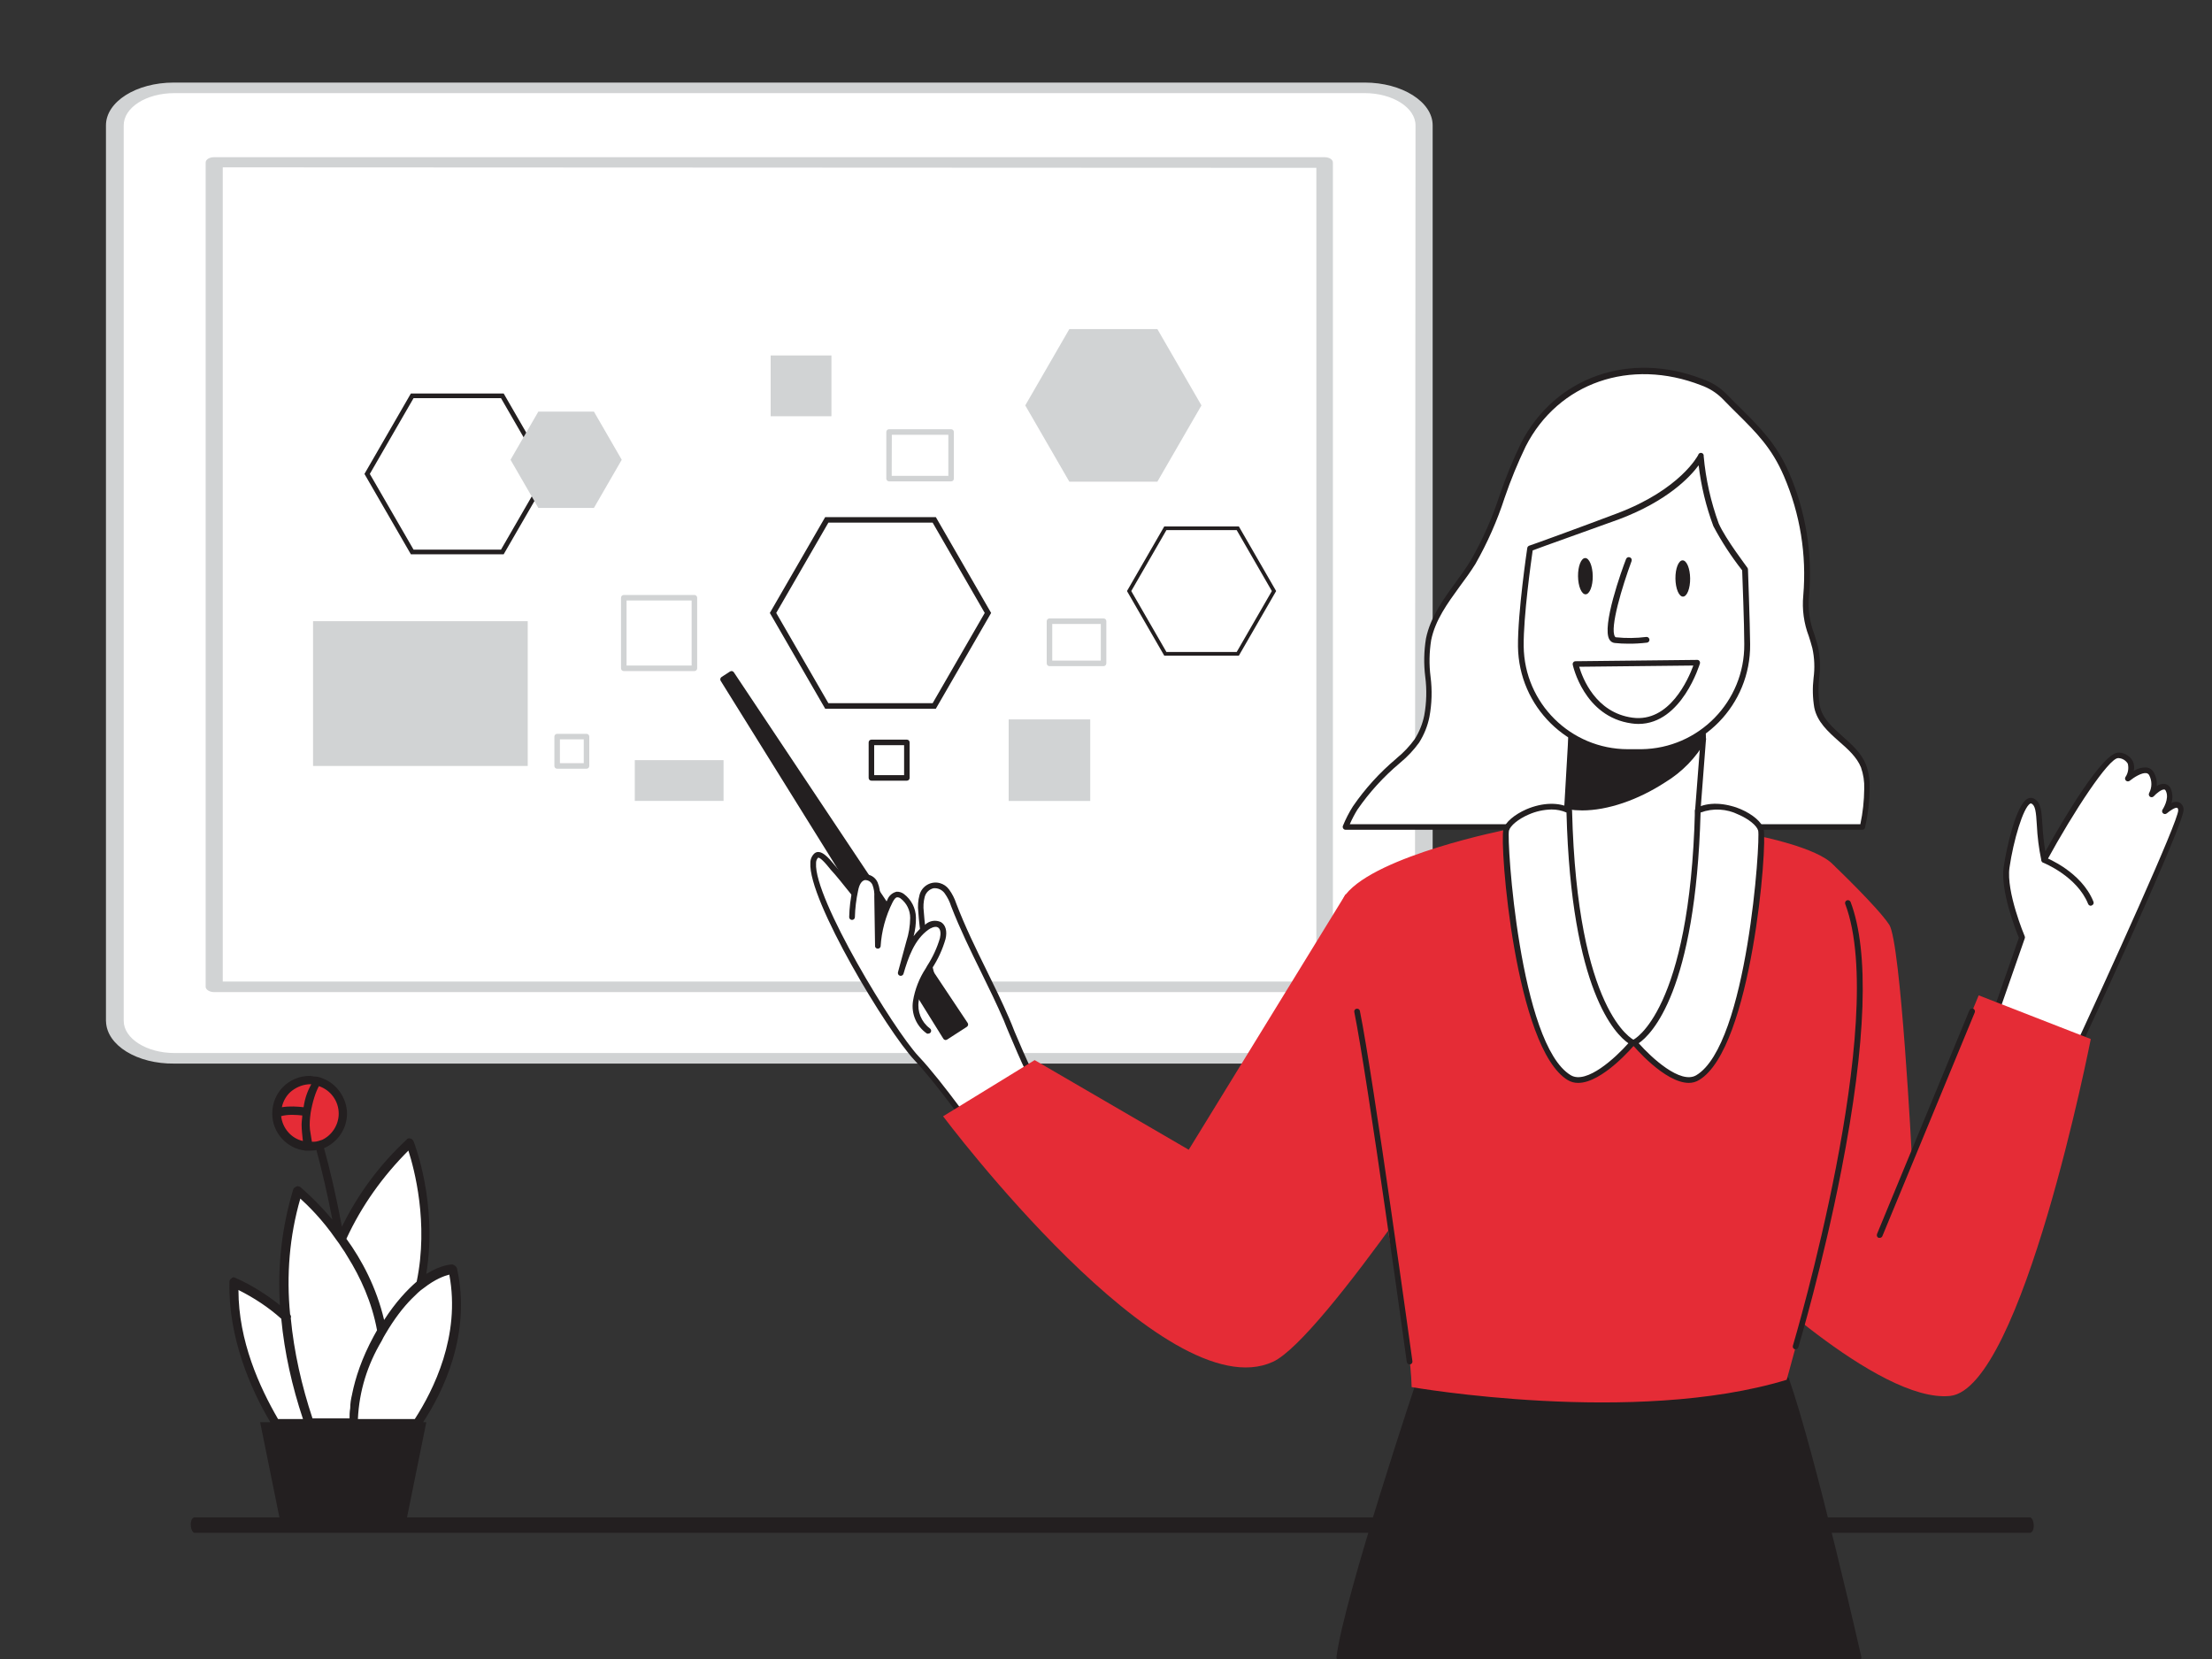 <?xml version="1.0" encoding="UTF-8"?><svg id="Calque_1" xmlns="http://www.w3.org/2000/svg" viewBox="0 0 400 300"><rect x="0" y="0" width="400" height="300" fill="#333333" stroke="none"/><defs><style>.cls-1{stroke-width:.84px;}.cls-1,.cls-2,.cls-3{fill:none;stroke:#231f20;stroke-miterlimit:10;}.cls-3{stroke-width:.67px;}.cls-4{fill:#231f20;}.cls-4,.cls-5,.cls-6,.cls-7{stroke-width:0px;}.cls-5{fill:#d1d3d4;}.cls-6{fill:#fff;}.cls-7{fill:#e52c36;}</style></defs><g id="fondamental"><circle class="cls-7" cx="56.05" cy="201.26" r="6.01"/><path class="cls-6" d="M81.82,229.45s-2.43,0-5.89,2.77c3-13.52-1.85-25.54-1.85-25.54-5.2,4.97-9.48,10.86-12.48,17.33-3.93-5.55-7.86-8.67-7.86-8.67-2.31,7.28-3,15.02-2.2,22.65-2.77-2.54-5.89-4.51-9.36-6.12-.23,9.94,3.7,19.07,7.51,25.31h25.77c3.47-5.08,9.01-15.72,6.36-27.73Z"/><path class="cls-4" d="M82.63,229.34c-.12-.35-.46-.58-.81-.69-.12,0-1.96,0-4.74,1.73,2.08-12.71-2.08-23.46-2.31-24.04-.12-.23-.35-.46-.58-.46-.23-.12-.58,0-.69.23-4.85,4.51-8.78,9.82-11.67,15.72-1.04-5.55-2.2-10.52-3.24-14.21,2.43-1.04,4.16-3.47,4.16-6.24s-1.85-5.43-4.39-6.36c-.46-.23-1.04-.35-1.5-.35-.23,0-.58-.12-.81-.12-3.81,0-6.82,3-6.82,6.82,0,3.47,2.66,6.36,6.01,6.7h.81c.35,0,.81,0,1.16-.12.92,3.35,1.96,7.74,2.89,12.6-3-3.58-5.55-5.66-5.78-5.89-.23-.12-.46-.23-.69-.12-.23.12-.46.23-.58.46-2.08,6.82-2.89,13.98-2.43,21.03-2.43-1.96-5.2-3.7-8.09-4.97-.23-.12-.46-.12-.69.12-.23.12-.35.35-.35.69-.23,9.94,3.81,19.3,7.4,25.31h-1.85l3.7,18.26h22.65l3.7-18.26h-.58c3.58-5.43,8.78-15.95,6.12-27.85ZM50.85,201.83c1.27-.35,2.77-.23,3.81-.12,0,.46-.12,1.04-.12,1.62,0,.92.12,1.96.23,3-2.08-.46-3.7-2.31-3.93-4.51ZM54.9,200.22h0c-1.04-.12-2.54-.23-3.93,0,.23-1.16.92-2.31,1.85-3,.92-.69,2.08-1.16,3.35-1.16h.12c-.58,1.04-1.16,2.43-1.39,4.16ZM56.75,206.46h-.35c-.12-.81-.23-1.5-.35-2.2h0c-.12-1.04,0-2.08.12-3,.35-2.08.92-3.81,1.5-4.85,2.08.69,3.58,2.66,3.58,4.97,0,2.08-1.27,3.93-3,4.74-.46.12-.92.35-1.5.35ZM73.85,208.07c1.04,3.24,3.7,13.06,1.5,23.69-1.73,1.5-3.81,3.7-5.89,6.93-1.39-5.89-4.04-10.86-6.82-14.68,2.77-6.01,6.59-11.32,11.21-15.95ZM50.28,256.61c-3.35-5.78-7.16-14.1-7.16-23.34,2.77,1.39,5.43,3.12,7.74,5.2.58,6.12,1.96,12.25,3.93,18.14h-4.51ZM63.68,252.1c-.23.92-.35,1.73-.35,2.54-.12.69-.12,1.27-.12,1.85h-6.7c-1.96-5.89-3.35-12.02-3.93-18.14.12-.23,0-.46-.12-.69-.69-7.05-.12-14.1,1.85-20.92,1.27,1.16,3.93,3.7,6.47,7.4h0c.35.46.69.92,1.04,1.5.35.46.69,1.04,1.04,1.62,2.31,3.7,4.39,8.2,5.32,13.29l-.58,1.04c-2.2,4.04-3.35,7.63-3.93,10.52h0ZM64.72,256.61h0c.23-5.08,1.73-9.82,4.28-14.1.23-.46.46-.92.69-1.27,1.62-2.77,3.24-4.85,4.74-6.36.81-.81,1.5-1.5,2.2-1.96,2.08-1.62,3.7-2.2,4.62-2.43,2.08,11.09-2.89,20.92-6.24,26.12h-10.28Z"/></g><path class="cls-6" d="M257.57,22.76v161.92c0,3.83-4.8,6.87-10.88,6.87H31.54c-5.97,0-10.88-3.04-10.88-6.87V22.76c0-3.83,4.8-6.87,10.88-6.87h215.15c5.97,0,10.88,3.04,10.88,6.87Z"/><path class="cls-5" d="M19.16,184.68V22.67c0-4.26,5.44-7.74,12.27-7.74h215.37c6.72,0,12.27,3.48,12.27,7.74v161.92c0,4.26-5.44,7.74-12.27,7.74H31.54c-6.72.09-12.27-3.3-12.37-7.65h0ZM255.97,22.67c0-3.22-4.16-5.83-9.17-5.83H31.54c-5.12,0-9.17,2.61-9.17,5.83h0v161.92c0,3.22,4.16,5.83,9.17,5.83h215.15c5.12,0,9.17-2.61,9.17-5.83l.11-161.92Z"/><path class="cls-5" d="M37.19,178.45V29.39c0-.52.64-.96,1.49-.96h200.86c.85,0,1.49.43,1.49.96v149.05c0,.52-.64.96-1.49.96H38.68c-.75,0-1.49-.43-1.49-.96h0ZM40.28,30.26v147.23h197.76V30.35l-197.76-.09Z"/><path class="cls-4" d="M366.96,277.18H35.29c-.35.09-.7-.43-.78-1.22s.17-1.48.61-1.57h331.85c.35-.09.7.43.78,1.22s-.17,1.48-.61,1.57c0,0-.09,0-.17,0Z"/><rect class="cls-6" x="69.52" y="71.79" width="36.76" height="25.79"/><rect class="cls-5" x="56.61" y="112.33" width="38.82" height="26.18"/><rect class="cls-6" x="139.36" y="93.1" width="36.02" height="28.56"/><rect class="cls-5" x="182.4" y="130.09" width="14.75" height="14.75"/><rect class="cls-6" x="112.8" y="108.09" width="12.77" height="12.77"/><path class="cls-5" d="M125.57,121.35h-12.77c-.28,0-.5-.22-.5-.5v-12.76c0-.28.22-.5.5-.5h12.77c.28,0,.5.22.5.5v12.76c0,.28-.22.5-.5.5ZM113.3,120.35h11.77v-11.76h-11.77v11.76Z"/><rect class="cls-6" x="160.77" y="78.12" width="11.24" height="8.43"/><path class="cls-5" d="M171.99,87.05h-11.22c-.27,0-.49-.23-.5-.5v-8.43c0-.28.22-.5.5-.5h11.22c.28,0,.5.22.5.5v8.43c0,.28-.22.5-.5.5ZM161.25,86.05h10.24v-7.43h-10.22l-.02,7.43Z"/><rect class="cls-6" x="157.57" y="134.25" width="6.41" height="6.41"/><path class="cls-4" d="M163.99,141.17h-6.41c-.28,0-.5-.22-.5-.5v-6.42c0-.28.22-.5.5-.5h6.41c.28,0,.5.22.5.5v6.42c0,.28-.22.5-.5.5ZM158.08,140.17h5.41v-5.42h-5.41v5.42Z"/><rect class="cls-5" x="114.79" y="137.46" width="16.05" height="7.37"/><rect class="cls-6" x="100.75" y="133.2" width="5.32" height="5.32"/><path class="cls-5" d="M106.06,139.01h-5.31c-.28,0-.5-.22-.5-.5v-5.31c0-.28.22-.5.5-.5h5.31c.28,0,.5.22.5.5v5.31c0,.28-.22.5-.5.5ZM101.25,138.01h4.31v-4.31h-4.31v4.31Z"/><rect class="cls-5" x="139.36" y="64.28" width="10.99" height="10.99"/><rect class="cls-6" x="189.78" y="112.33" width="9.78" height="7.62"/><path class="cls-5" d="M199.56,120.46h-9.78c-.28,0-.5-.22-.5-.5v-7.63c0-.28.22-.5.5-.5h9.78c.28,0,.5.22.5.5v7.62c0,.28-.21.5-.49.51,0,0,0,0-.01,0ZM190.28,119.46h8.78v-6.63h-8.78v6.63Z"/><path class="cls-6" d="M360.11,185.57l5.58-15.95s-3.45-8.15-2.79-12.72,2.79-12.8,4.65-12,.8,4.51,2.13,10.63c0,0,10.63-19.41,13.56-18.88s2.39,2.78,1.59,4.18c0,0,3.19-2.71,4.26-.85.61,1.16.61,2.56,0,3.72,0,0,2.26-2.53,3.05-.8s-.66,3.86-.66,3.86c0,0,2.66-2.53,2.92-.27s-20.33,46.52-20.33,46.52"/><path class="cls-4" d="M374.07,193.53c-.08,0-.15-.02-.22-.05-.26-.12-.37-.42-.25-.68,0,0,0,0,0,0,8.17-17.56,20.32-44.37,20.29-46.26,0-.25-.1-.43-.19-.46-.32-.12-1.24.46-1.87,1-.22.19-.55.16-.73-.05-.15-.17-.17-.42-.05-.62,0,0,1.29-1.91.62-3.34-.12-.28-.25-.3-.3-.3-.47-.07-1.42.69-1.9,1.22-.18.2-.47.23-.69.08-.21-.16-.27-.45-.14-.68.53-1,.53-2.21,0-3.21-.1-.2-.29-.33-.51-.37-.81-.14-2.25.76-3,1.37-.2.16-.48.16-.67,0-.19-.16-.24-.43-.12-.65.49-.71.64-1.6.43-2.44-.36-.59-.98-.96-1.67-1h-.07c-1.69,0-8,9.57-12.94,18.62-.13.25-.44.34-.69.21-.13-.07-.23-.2-.26-.35-.45-2.13-.72-4.29-.82-6.46-.14-2.28-.26-3.49-1-3.81h-.18c-1.29.72-3.05,6.71-3.76,11.58-.64,4.36,2.72,12.36,2.76,12.44.05.12.05.25,0,.37l-5.58,16c-.09.28-.39.42-.67.33-.28-.09-.42-.39-.33-.67l5.52-15.77c-.53-1.27-3.38-8.48-2.75-12.8.51-3.53,2.24-11.19,4.28-12.33.33-.2.73-.23,1.09-.08,1.37.59,1.47,2.22,1.63,4.7.09,1.65.26,3.29.53,4.92,3.12-5.62,10.59-18.4,13.41-17.89,1.02.07,1.93.66,2.42,1.56.24.55.29,1.16.16,1.75.71-.46,1.55-.68,2.39-.62.52.09.98.41,1.23.88.43.75.62,1.62.53,2.48.42-.3.94-.44,1.46-.4.49.08.91.41,1.09.88.34.82.38,1.74.11,2.59.4-.23.88-.28,1.33-.16.53.23.87.75.87,1.32.26,2.29-16.94,39.39-20.39,46.8-.06.18-.21.32-.4.35Z"/><path class="cls-4" d="M257.33,247.75s-13.86,41.3-15.16,52h93.94s-8.32-36.75-13.06-50.23l-65.72-1.77Z"/><path class="cls-4" d="M336.11,300.24h-93.94c-.14,0-.28-.06-.37-.17-.1-.11-.14-.25-.13-.39,1.3-10.62,14.62-50.4,15.19-52.09.06-.21.25-.35.47-.34h0l65.73,1.76c.2,0,.38.14.45.33,4.69,13.36,13,49.92,13.08,50.29.06.28-.12.54-.4.6-.03,0-.06,0-.09,0h.01ZM242.74,299.24h92.75c-1.1-4.8-8.44-36.66-12.79-49.25l-65-1.74c-1.34,3.97-13.38,40.23-14.96,50.99h0Z"/><path class="cls-6" d="M178.45,207.91s-7.78-11.29-12.7-16.51-22-33.56-18.14-36.66c.87-.7,2.67,1.8,3,2.17,1.51,1.61,4.57,5.65,6,7.32.77.89-1.09,2.5-.32,3.39.58.67,1.34,1.06,1.89,1.73,1.28,1.37,2.8,2.51,4.49,3.34l5.69,3.27c-.96-3.63-1.58-7.35-1.85-11.1-.12-.96-.06-1.93.19-2.87.27-.95,1.04-1.68,2-1.9.94-.08,1.86.34,2.43,1.09.55.76.97,1.59,1.26,2.48,2.72,7.13,6.52,13.71,9.51,20.67,2.37,5.48,4.62,11.37,8.1,16.28l-11.55,7.3Z"/><path class="cls-4" d="M178.46,208.4c-.17,0-.33-.09-.43-.23-.08-.11-7.81-11.32-12.66-16.45s-19.29-29-18.83-35.71c0-.65.27-1.26.75-1.7,1.13-.91,2.66.95,3.49,1.95.1.12.17.22.22.27.91,1,2.31,2.72,3.67,4.42.92,1.15,1.78,2.23,2.37,2.91s.22,1.55-.08,2.24-.4,1-.24,1.15c.26.29.55.56.87.79.37.3.7.63,1,1,1.24,1.32,2.71,2.41,4.34,3.22l4.7,2.65c-.8-3.28-1.33-6.63-1.57-10-.13-1.03-.05-2.08.22-3.08.42-1.6,2.06-2.56,3.66-2.14.67.18,1.26.58,1.67,1.14.57.77,1.01,1.64,1.31,2.55,1.59,4.17,3.55,8.16,5.44,12,1.39,2.83,2.83,5.75,4.1,8.7.35.81.69,1.63,1,2.45,2,4.72,4.07,9.6,7,13.74.08.12.11.26.08.4-.02.14-.11.26-.23.33l-11.59,7.31c-.08.05-.17.08-.26.09ZM147.99,155.1h-.06c-.25.27-.38.63-.36,1-.43,6.33,14.05,30.15,18.55,34.93,4.37,4.63,11,14.1,12.48,16.17l10.72-6.75c-2.84-4.13-4.85-8.88-6.8-13.49-.35-.82-.69-1.63-1-2.44-1.26-2.92-2.69-5.84-4.07-8.66-1.91-3.88-3.87-7.89-5.46-12-.26-.83-.66-1.62-1.17-2.33-.46-.63-1.22-.98-2-.91-.78.18-1.39.78-1.6,1.55-.23.87-.29,1.78-.17,2.68.27,3.72.89,7.4,1.84,11,.07.28-.1.56-.38.63-.13.03-.27.01-.38-.05l-5.69-3.27c-1.74-.87-3.3-2.04-4.63-3.46-.26-.3-.56-.57-.88-.81-.36-.28-.69-.58-1-.91-.59-.69-.22-1.55.08-2.24s.4-1,.24-1.16c-.6-.69-1.47-1.78-2.4-2.94-1.28-1.6-2.73-3.42-3.61-4.35-.06-.06-.15-.18-.27-.33-1.34-1.68-1.83-1.86-1.98-1.86Z"/><polygon class="cls-4" points="171.01 187.57 174.57 185.27 132.28 121.85 130.74 122.85 171.01 187.57"/><path class="cls-4" d="M171.01,188.06h-.11c-.13-.03-.24-.11-.31-.22l-40.27-64.73c-.14-.23-.07-.53.15-.68l1.54-1c.23-.15.54-.09.69.14l42.29,63.42c.15.23.08.54-.15.69l-3.56,2.3c-.08.05-.17.08-.27.08ZM131.42,123l39.75,63.91,2.71-1.74-41.74-62.63-.72.46Z"/><path class="cls-6" d="M167.86,186.43c-1.72-1.23-2.6-3.31-2.29-5.4.34-2.04,1.11-3.99,2.24-5.72,1.14-1.72,2.03-3.6,2.62-5.58.21-.9.19-2-.6-2.51-.77-.3-1.64-.13-2.25.42-2.66,1.87-3.84,5.2-4.74,8.33l1.51-5.56c.46-1.43.7-2.93.71-4.44,0-1.53-.72-2.96-1.93-3.89-.29-.22-.64-.33-1-.31-.6.06-1,.65-1.26,1.19-1.28,2.54-2.04,5.32-2.22,8.16l-.13-9c.05-.81-.08-1.63-.39-2.38-.34-.79-1.15-1.25-2-1.13-1,.21-1.4,1.33-1.61,2.3-.35,1.61-.54,3.25-.58,4.89"/><path class="cls-4" d="M167.85,186.91c-.07.02-.15.02-.22,0-1.91-1.31-2.89-3.6-2.53-5.89.34-2.11,1.13-4.13,2.31-5.92l.26-.46c1-1.55,1.78-3.23,2.3-5,.17-.74.17-1.63-.37-1.94s-1.43.21-1.68.39c-2.58,1.81-3.7,5.11-4.54,8-.08.27-.36.43-.64.36-.27-.08-.43-.36-.36-.63l1.51-5.57c.45-1.38.68-2.82.7-4.27,0-1.37-.63-2.66-1.71-3.49-.17-.15-.4-.23-.63-.23-.28,0-.55.33-.85.91-1.25,2.49-1.99,5.21-2.16,8-.08.28-.37.44-.64.36-.17-.05-.31-.18-.36-.36l-.14-9c.05-.74-.07-1.47-.33-2.16-.24-.55-.79-.9-1.39-.86-.56.13-1,.77-1.21,1.91-.34,1.57-.54,3.18-.58,4.79,0,.28-.24.51-.52.5,0,0,0,0-.01,0-.28,0-.51-.24-.5-.52,0,0,0,0,0,0,.04-1.68.24-3.36.6-5,.34-1.57,1-2.48,2-2.7,1.06-.14,2.09.43,2.53,1.41.34.83.5,1.72.45,2.61v3.81c.35-1.11.8-2.2,1.32-3.24.27-.74.9-1.29,1.67-1.47.47-.02.93.12,1.31.4,1.35,1.01,2.16,2.58,2.19,4.26.02,1.14-.12,2.28-.42,3.38.59-.81,1.31-1.53,2.13-2.12.76-.69,1.86-.86,2.8-.43.86.5,1.18,1.65.84,3.07-.54,1.87-1.35,3.64-2.41,5.27l-.26.45c-1.1,1.67-1.84,3.54-2.18,5.51-.29,1.88.48,3.77,2,4.91.24.15.33.46.18.71-.1.16-.27.25-.46.25Z"/><path class="cls-7" d="M331.55,156.42s8,7.62,10.09,10.81,4.09,42,4.09,42l12.08-29.24,20.27,7.9s-12.39,63.21-25.45,64.54-38.3-23.28-38.3-23.28l17.22-72.73Z"/><path class="cls-7" d="M272.36,150.05s-23.33,4.59-29,11.68,11.58,71.38,11.91,89.1c0,0,40.31,7.05,67.82-1.32,0,0,9.56-33.9,12-53.39s-.7-36.51-3.54-39.7-13.73-5.29-13.73-5.29c0,0-40.13,0-45.46-1.08Z"/><path class="cls-6" d="M336.82,149.53c.51-2.27.78-4.59.8-6.92.06-1.39-.15-2.77-.62-4.08-1.72-4.27-7.45-6.2-8.38-10.71-.78-3.79.64-7.12-.35-10.78-.94-3.49-2-5.15-1.6-9.35.64-7.44-.57-14.92-3.51-21.78-2.75-6.45-6.64-9.41-11.35-14.3-1.11-1.09-2.45-1.92-3.91-2.44-12.47-4.91-26.12-1-32.4,11.3-3.49,6.85-5,14.64-9.08,21.18-2.85,4.6-7,8.66-8.06,14-.95,4.69.78,9.14-.31,13.88-.32,1.59-.93,3.1-1.8,4.47-.99,1.36-2.15,2.58-3.45,3.65-2.94,2.46-5.53,5.31-7.71,8.47-.69,1.1-1.29,2.26-1.77,3.46l93.5-.05Z"/><path class="cls-4" d="M336.82,150.05h-93.5c-.17,0-.33-.09-.42-.23-.1-.14-.12-.32-.06-.48.5-1.23,1.11-2.42,1.82-3.54,2.2-3.2,4.82-6.08,7.79-8.58l.16-.15c1.21-.99,2.29-2.14,3.21-3.4.83-1.32,1.42-2.77,1.73-4.3.42-2.31.48-4.67.18-7-.29-2.29-.24-4.62.13-6.9.78-3.84,3.12-7.06,5.38-10.17.94-1.28,1.9-2.61,2.74-4,2.14-3.73,3.88-7.67,5.21-11.76,1.09-3.21,2.38-6.34,3.85-9.39,6.14-12,19.73-16.78,33-11.54,1.54.54,2.93,1.42,4.09,2.57.91.94,1.79,1.81,2.63,2.64,3.52,3.5,6.56,6.51,8.82,11.81,2.97,6.93,4.19,14.49,3.56,22-.25,2.37.07,4.77.92,7,.21.67.44,1.39.66,2.2.42,1.88.5,3.83.25,5.74-.2,1.69-.17,3.4.11,5.08.46,2.25,2.24,3.83,4.12,5.51,1.66,1.48,3.39,3,4.23,5.11.49,1.37.71,2.82.66,4.27-.02,2.36-.29,4.7-.81,7,0,.26-.2.48-.46.51ZM244.1,149.05h92.31c.45-2.1.68-4.25.7-6.4.05-1.32-.15-2.64-.59-3.89-.75-1.86-2.38-3.31-4-4.72-1.92-1.71-3.91-3.49-4.44-6.07-.3-1.77-.34-3.58-.13-5.36.24-1.8.17-3.63-.22-5.4-.21-.8-.43-1.5-.64-2.16-.9-2.35-1.24-4.87-1-7.37.63-7.35-.57-14.75-3.48-21.53-2.18-5.12-5-7.93-8.59-11.48-.85-.84-1.73-1.72-2.65-2.67-1.06-1.03-2.33-1.82-3.73-2.32-12.81-5-25.86-.49-31.75,11.05-1.45,3.01-2.72,6.11-3.8,9.27-1.35,4.17-3.13,8.19-5.3,12-.86,1.38-1.84,2.73-2.79,4-2.29,3.16-4.47,6.14-5.2,9.76-.35,2.19-.39,4.42-.11,6.62.31,2.42.24,4.88-.21,7.28-.33,1.65-.97,3.22-1.87,4.64-.97,1.34-2.11,2.55-3.38,3.6l-.16.14c-2.9,2.44-5.46,5.25-7.61,8.37-.51.83-.97,1.7-1.36,2.6v.04Z"/><path class="cls-6" d="M307.01,146.61s3.16,44.92-12.59,41.91c-20.92-4.46-11.4-36-11.4-36l.34-5.9.8-13.72.75-12.82,22-.25.85,10.47.26,3.4-1.01,12.91Z"/><path class="cls-4" d="M295.89,189.18c-.52,0-1.05-.05-1.56-.15-4.54-.82-8.5-3.57-10.84-7.54-6.26-10.6-1.38-27.74-1-29.07l1.88-32.39c.02-.27.24-.48.51-.48l22-.24h0c.27,0,.49.2.52.47l1.1,13.87-1,13c.13,1.8,2.11,32.74-6.84,40.7-1.31,1.18-3.01,1.83-4.77,1.83ZM285.4,120.58l-1.87,32s0,.08,0,.12c0,.17-5.28,17.9.87,28.31,2.2,3.71,5.9,6.28,10.15,7.05,1.96.44,4-.12,5.47-1.48,8.65-7.69,6.52-39.58,6.5-39.9v-.07l1-12.92-1.09-13.35-21.03.24Z"/><path class="cls-4" d="M308.01,133.69c-1.73,3.01-4.19,5.53-7.15,7.34-4.7,3.06-11.34,5.78-17.1,4.84l.4-13c4.21.57,8.47.57,12.68,0,3.71-.41,7.52-.87,10.91-2.55l.26,3.37Z"/><path class="cls-4" d="M286.11,146.55c-.81,0-1.63-.06-2.43-.19-.24-.04-.42-.26-.41-.51l.39-13c0-.14.07-.28.18-.37.11-.09.25-.13.39-.11,4.16.58,8.39.58,12.55,0,3.44-.38,7.34-.82,10.75-2.5.15-.08.32-.08.47,0,.14.08.23.23.25.39l.25,3.4c0,.09,0,.19-.05.27-1.76,3.09-4.28,5.68-7.32,7.53-5.03,3.27-10.5,5.09-15.02,5.09ZM284.28,145.44c4.66.6,10.72-1.18,16.31-4.83,2.85-1.73,5.22-4.13,6.91-7l-.19-2.53c-3.39,1.51-7.11,1.92-10.42,2.29-4.06.57-8.18.61-12.25.12l-.36,11.95Z"/><path class="cls-6" d="M296.82,135.98h-2.26c-10.66.12-19.4-8.41-19.54-19.07-.07-6.1,1.67-17.73,1.67-17.73,0,0,8.94-3.27,15.94-5.88,11.76-4.45,14.92-10.8,14.92-10.8.37,4.22,1.3,8.37,2.76,12.35,1.26,2.9,5.25,8.07,5.25,8.07,0,0,.34,9.53.39,13.51.11,10.68-8.45,19.43-19.13,19.55Z"/><path class="cls-4" d="M294.35,136.52c-10.87-.01-19.71-8.75-19.85-19.61-.07-6.08,1.66-17.7,1.68-17.82.03-.19.16-.34.34-.41.09,0,9-3.23,15.92-5.85,11.43-4.32,14.61-10.48,14.64-10.54.06-.28.33-.45.61-.39.27.06.44.32.39.59.37,4.16,1.29,8.26,2.72,12.18,1.23,2.8,5.15,7.9,5.19,8,.06.09.1.19.1.3,0,.09.35,9.58.39,13.53.11,10.95-8.68,19.93-19.63,20.06h-2.25l-.25-.04ZM277.16,99.52c-.27,1.87-1.69,11.9-1.63,17.35.13,10.31,8.51,18.59,18.82,18.61h2.46c10.38-.13,18.7-8.62,18.61-19,0-3.65-.34-12.06-.38-13.34-1.97-2.51-3.72-5.18-5.21-8-1.32-3.55-2.22-7.24-2.66-11-1.57,2.13-5.63,6.45-14.37,9.75-6.17,2.24-14.05,5.02-15.64,5.64h0Z"/><path class="cls-4" d="M294.46,116.4c-.83,0-1.66-.04-2.49-.13-.39-.05-.73-.27-.93-.61-1.45-2.36,2.21-12.54,3-14.56.1-.28.4-.42.68-.32.28.1.42.4.32.68-1.66,4.49-4,12.16-3,13.66.06.1.12.12.17.12,1.82.19,3.66.17,5.48-.06.28-.04.54.17.58.45.04.28-.16.54-.44.58-1.12.13-2.24.2-3.37.19Z"/><ellipse class="cls-4" cx="304.3" cy="104.61" rx="1.33" ry="3.28" transform="translate(-1.13 3.35) rotate(-.63)"/><ellipse class="cls-4" cx="286.69" cy="104.19" rx="1.33" ry="3.28" transform="translate(-1.13 3.16) rotate(-.63)"/><path class="cls-6" d="M283.78,146.61c-4.18-2.24-10.77,1.1-11.41,3.44s1.95,39.15,11.41,44.82c4.1,2.46,11.47-6.35,11.47-6.35,0,0-10.55-4.61-11.47-41.91Z"/><path class="cls-4" d="M285.39,195.82c-.66.01-1.31-.16-1.88-.5-9.5-5.7-12.4-42.62-11.64-45.4.34-1.23,2-2.63,4.14-3.57,2.92-1.25,5.91-1.33,8-.2.16.09.26.26.27.44.91,36.54,11.07,41.41,11.17,41.46.15.06.26.19.29.35.04.16,0,.32-.1.45-.26.33-5.88,6.97-10.25,6.97ZM280.56,146.38c-1.43.03-2.84.34-4.14.92-1.84.79-3.31,2-3.55,2.89-.45,1.61,1.92,38.69,11.17,44.24,2.86,1.72,8.16-3.22,10.42-5.78-2.28-1.57-10.34-9.39-11.19-41.72-.85-.37-1.78-.56-2.71-.55Z"/><path class="cls-6" d="M307.01,146.61c4.18-2.24,10.77,1.1,11.41,3.44s-2,39.15-11.41,44.82c-4.1,2.46-11.47-6.35-11.47-6.35,0,0,10.55-4.61,11.47-41.91Z"/><path class="cls-4" d="M305.4,195.82c-4.37,0-10-6.64-10.26-7-.1-.13-.14-.29-.1-.45.03-.16.14-.29.29-.35.1,0,10.27-5.12,11.17-41.46,0-.18.11-.35.27-.44,2.1-1.12,5.09-1,8,.2,2.18.94,3.81,2.34,4.14,3.57.76,2.78-2.15,39.7-11.64,45.4-.56.35-1.21.53-1.87.53ZM296.33,188.65c2.26,2.56,7.55,7.5,10.42,5.78,9.25-5.55,11.62-42.63,11.18-44.24-.25-.91-1.72-2.1-3.56-2.89-2.13-1.06-4.61-1.2-6.85-.37-.89,32.33-8.89,40.15-11.19,41.72h0Z"/><path class="cls-6" d="M284.91,120.07l22-.25s-3.35,11.61-11.76,10.47-10.24-10.22-10.24-10.22Z"/><path class="cls-4" d="M296.28,130.91c-.4,0-.81-.03-1.21-.09-8.67-1.17-10.65-10.54-10.67-10.63-.03-.15.01-.31.11-.43.09-.12.24-.19.39-.19l22-.24c.16-.01.32.06.41.2.1.13.13.3.09.46-.04.09-3.26,10.92-11.12,10.92ZM285.57,120.57c.59,2,2.95,8.31,9.64,9.21,6.69.9,10.11-7,11-9.43l-20.64.22Z"/><path class="cls-7" d="M243.32,161.73l-28.36,46.18-27.86-16.21-16.56,10.16s40.05,53.43,59.66,44.39c9.11-4.2,38.28-49,38.28-49l-25.16-35.52Z"/><path class="cls-4" d="M324.7,243.99h-.15c-.27-.08-.42-.37-.34-.64,0,0,0,0,0,0,.17-.59,17.45-58.78,9.47-79.87-.1-.27.03-.57.3-.67.27-.1.56.04.67.3,3.4,9,2.85,25.31-1.66,48.44-3.35,17.19-7.75,31.95-7.8,32.09-.07.21-.27.36-.49.35Z"/><path class="cls-4" d="M254.9,246.73c-.26,0-.47-.19-.51-.44-.07-.52-7.13-51.73-9.49-63.28-.06-.27.11-.54.38-.6,0,0,.01,0,.02,0,.28-.06.55.11.61.39,0,0,0,0,0,.01,2.37,11.58,9.43,62.82,9.5,63.34.04.28-.16.54-.44.58h-.07Z"/><path class="cls-4" d="M339.9,223.84c-.06,0-.13,0-.19,0-.26-.1-.39-.4-.29-.66,0,0,0-.01,0-.02l16.69-40.41c.08-.28.36-.44.64-.37s.44.36.37.64c-.01.04-.03.09-.05.13l-16.69,40.41c-.09.18-.28.29-.48.28Z"/><path class="cls-4" d="M378.08,163.79c-.21,0-.4-.13-.48-.33-2-5-8.05-7.43-8.11-7.45-.26-.11-.39-.4-.29-.67.1-.26.4-.4.66-.29,0,0,0,0,.01,0,.26.1,6.53,2.61,8.69,8,.11.25,0,.55-.26.66-.01,0-.02,0-.03.01-.06.04-.12.06-.19.07Z"/><polygon class="cls-2" points="168.94 94.01 149.51 94.01 139.79 110.84 149.51 127.66 168.94 127.66 178.65 110.84 168.94 94.01"/><polygon class="cls-3" points="223.83 95.53 210.73 95.53 204.18 106.88 210.73 118.23 223.83 118.23 230.38 106.88 223.83 95.53"/><polygon class="cls-1" points="90.84 71.58 74.54 71.58 66.39 85.7 74.54 99.81 90.84 99.81 98.99 85.7 90.84 71.58"/><polygon class="cls-5" points="209.29 59.51 193.37 59.51 185.4 73.31 193.37 87.1 209.29 87.1 217.26 73.31 209.29 59.51"/><polygon class="cls-5" points="107.4 74.43 97.35 74.43 92.32 83.14 97.35 91.85 107.4 91.85 112.43 83.14 107.4 74.43"/></svg>